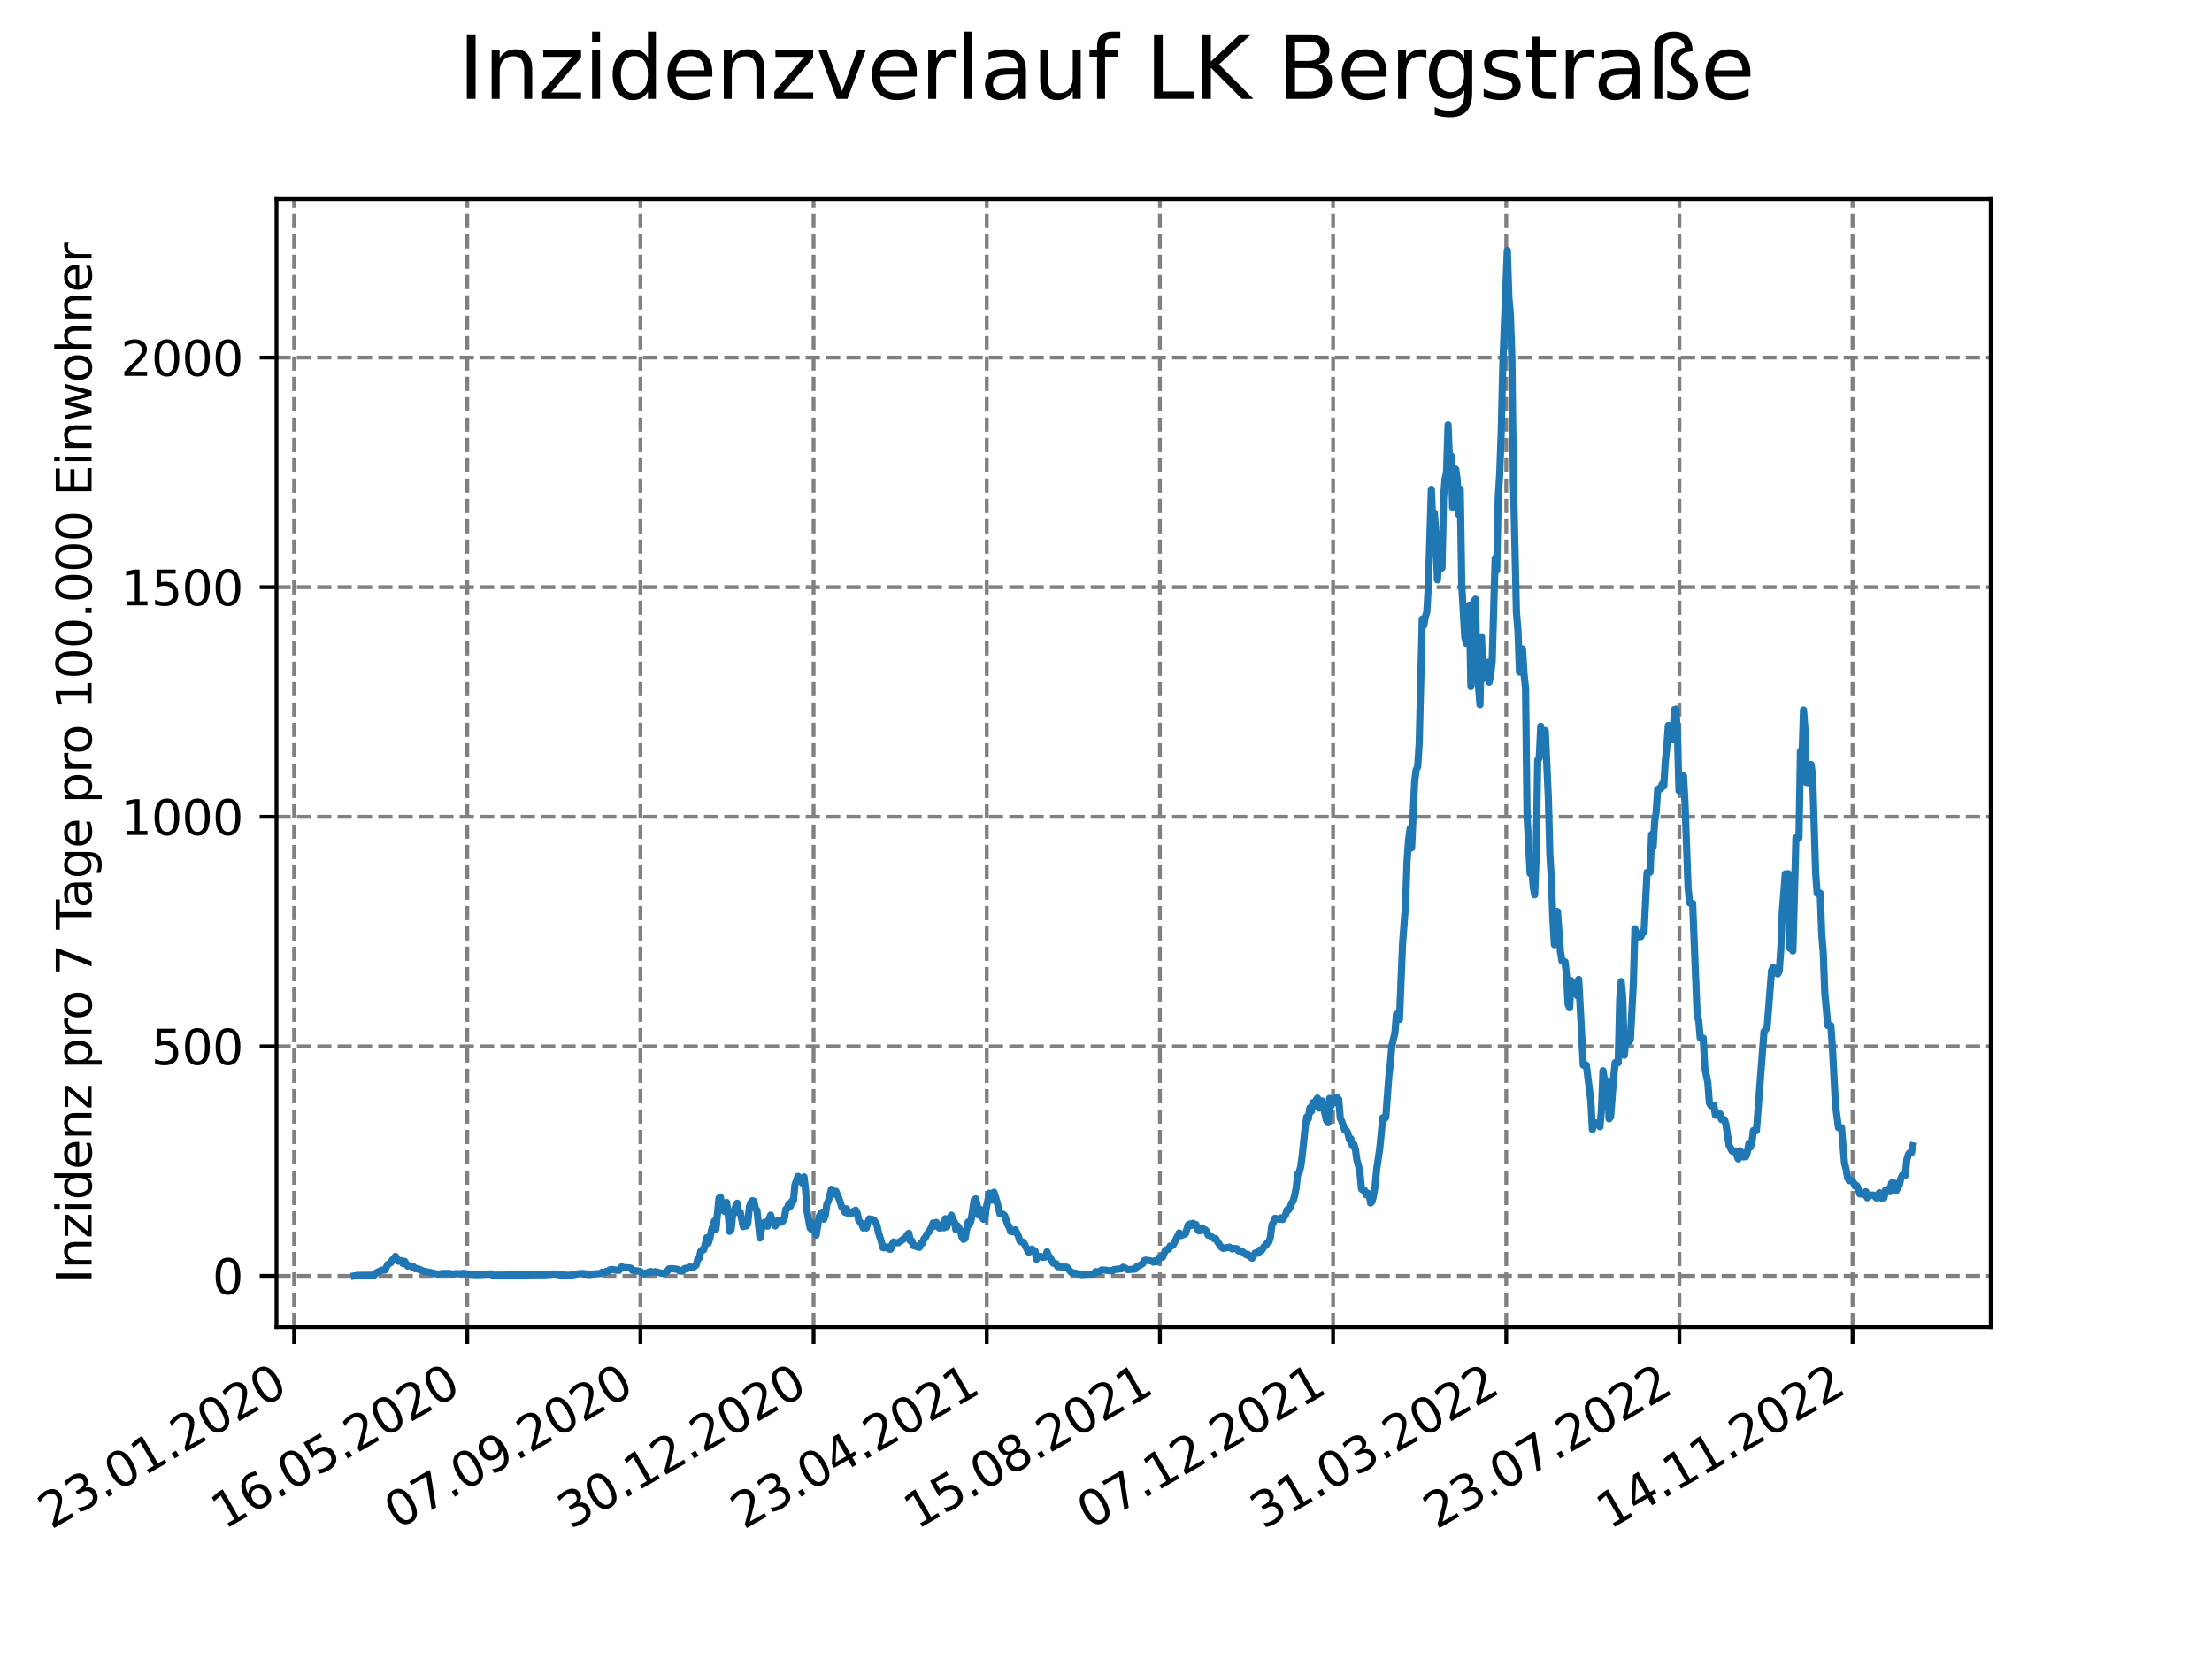 <?xml version="1.0" encoding="utf-8" standalone="no"?>
<!DOCTYPE svg PUBLIC "-//W3C//DTD SVG 1.1//EN"
  "http://www.w3.org/Graphics/SVG/1.1/DTD/svg11.dtd">
<svg xmlns:xlink="http://www.w3.org/1999/xlink" width="460.8pt" height="345.6pt" viewBox="0 0 460.8 345.6" xmlns="http://www.w3.org/2000/svg" version="1.1">
 <defs>
  <style type="text/css">*{stroke-linejoin: round; stroke-linecap: butt}</style>
 </defs>
 <g id="figure_1">
  <g id="patch_1">
   <path d="M 0 345.6 
L 460.8 345.6 
L 460.8 0 
L 0 0 
z
" style="fill: #ffffff"/>
  </g>
  <g id="axes_1">
   <g id="patch_2">
    <path d="M 57.6 276.48 
L 414.72 276.48 
L 414.72 41.472 
L 57.6 41.472 
z
" style="fill: #ffffff"/>
   </g>
   <g id="matplotlib.axis_1">
    <g id="xtick_1">
     <g id="line2d_1">
      <path d="M 61.268 276.48 
L 61.268 41.472 
" clip-path="url(#pc36f97622b)" style="fill: none; stroke-dasharray: 2.96,1.28; stroke-dashoffset: 0; stroke: #808080; stroke-width: 0.8"/>
     </g>
     <g id="line2d_2">
      <defs>
       <path id="mc5988bb5f2" d="M 0 0 
L 0 3.5 
" style="stroke: #000000; stroke-width: 0.8"/>
      </defs>
      <g>
       <use xlink:href="#mc5988bb5f2" x="61.268" y="276.48" style="stroke: #000000; stroke-width: 0.8"/>
      </g>
     </g>
     <g id="text_1">
      <!-- 23.01.2020 -->
      <g transform="translate(10.643 318.689) rotate(-30) scale(0.1 -0.1)">
       <defs>
        <path id="DejaVuSans-32" d="M 1228 531 
L 3431 531 
L 3431 0 
L 469 0 
L 469 531 
Q 828 903 1448 1529 
Q 2069 2156 2228 2338 
Q 2531 2678 2651 2914 
Q 2772 3150 2772 3378 
Q 2772 3750 2511 3984 
Q 2250 4219 1831 4219 
Q 1534 4219 1204 4116 
Q 875 4013 500 3803 
L 500 4441 
Q 881 4594 1212 4672 
Q 1544 4750 1819 4750 
Q 2544 4750 2975 4387 
Q 3406 4025 3406 3419 
Q 3406 3131 3298 2873 
Q 3191 2616 2906 2266 
Q 2828 2175 2409 1742 
Q 1991 1309 1228 531 
z
" transform="scale(0.016)"/>
        <path id="DejaVuSans-33" d="M 2597 2516 
Q 3050 2419 3304 2112 
Q 3559 1806 3559 1356 
Q 3559 666 3084 287 
Q 2609 -91 1734 -91 
Q 1441 -91 1130 -33 
Q 819 25 488 141 
L 488 750 
Q 750 597 1062 519 
Q 1375 441 1716 441 
Q 2309 441 2620 675 
Q 2931 909 2931 1356 
Q 2931 1769 2642 2001 
Q 2353 2234 1838 2234 
L 1294 2234 
L 1294 2753 
L 1863 2753 
Q 2328 2753 2575 2939 
Q 2822 3125 2822 3475 
Q 2822 3834 2567 4026 
Q 2313 4219 1838 4219 
Q 1578 4219 1281 4162 
Q 984 4106 628 3988 
L 628 4550 
Q 988 4650 1302 4700 
Q 1616 4750 1894 4750 
Q 2613 4750 3031 4423 
Q 3450 4097 3450 3541 
Q 3450 3153 3228 2886 
Q 3006 2619 2597 2516 
z
" transform="scale(0.016)"/>
        <path id="DejaVuSans-2e" d="M 684 794 
L 1344 794 
L 1344 0 
L 684 0 
L 684 794 
z
" transform="scale(0.016)"/>
        <path id="DejaVuSans-30" d="M 2034 4250 
Q 1547 4250 1301 3770 
Q 1056 3291 1056 2328 
Q 1056 1369 1301 889 
Q 1547 409 2034 409 
Q 2525 409 2770 889 
Q 3016 1369 3016 2328 
Q 3016 3291 2770 3770 
Q 2525 4250 2034 4250 
z
M 2034 4750 
Q 2819 4750 3233 4129 
Q 3647 3509 3647 2328 
Q 3647 1150 3233 529 
Q 2819 -91 2034 -91 
Q 1250 -91 836 529 
Q 422 1150 422 2328 
Q 422 3509 836 4129 
Q 1250 4750 2034 4750 
z
" transform="scale(0.016)"/>
        <path id="DejaVuSans-31" d="M 794 531 
L 1825 531 
L 1825 4091 
L 703 3866 
L 703 4441 
L 1819 4666 
L 2450 4666 
L 2450 531 
L 3481 531 
L 3481 0 
L 794 0 
L 794 531 
z
" transform="scale(0.016)"/>
       </defs>
       <use xlink:href="#DejaVuSans-32"/>
       <use xlink:href="#DejaVuSans-33" x="63.623"/>
       <use xlink:href="#DejaVuSans-2e" x="127.246"/>
       <use xlink:href="#DejaVuSans-30" x="159.033"/>
       <use xlink:href="#DejaVuSans-31" x="222.656"/>
       <use xlink:href="#DejaVuSans-2e" x="286.279"/>
       <use xlink:href="#DejaVuSans-32" x="318.066"/>
       <use xlink:href="#DejaVuSans-30" x="381.689"/>
       <use xlink:href="#DejaVuSans-32" x="445.312"/>
       <use xlink:href="#DejaVuSans-30" x="508.936"/>
      </g>
     </g>
    </g>
    <g id="xtick_2">
     <g id="line2d_3">
      <path d="M 97.341 276.48 
L 97.341 41.472 
" clip-path="url(#pc36f97622b)" style="fill: none; stroke-dasharray: 2.96,1.28; stroke-dashoffset: 0; stroke: #808080; stroke-width: 0.8"/>
     </g>
     <g id="line2d_4">
      <g>
       <use xlink:href="#mc5988bb5f2" x="97.341" y="276.48" style="stroke: #000000; stroke-width: 0.8"/>
      </g>
     </g>
     <g id="text_2">
      <!-- 16.05.2020 -->
      <g transform="translate(46.715 318.689) rotate(-30) scale(0.1 -0.1)">
       <defs>
        <path id="DejaVuSans-36" d="M 2113 2584 
Q 1688 2584 1439 2293 
Q 1191 2003 1191 1497 
Q 1191 994 1439 701 
Q 1688 409 2113 409 
Q 2538 409 2786 701 
Q 3034 994 3034 1497 
Q 3034 2003 2786 2293 
Q 2538 2584 2113 2584 
z
M 3366 4563 
L 3366 3988 
Q 3128 4100 2886 4159 
Q 2644 4219 2406 4219 
Q 1781 4219 1451 3797 
Q 1122 3375 1075 2522 
Q 1259 2794 1537 2939 
Q 1816 3084 2150 3084 
Q 2853 3084 3261 2657 
Q 3669 2231 3669 1497 
Q 3669 778 3244 343 
Q 2819 -91 2113 -91 
Q 1303 -91 875 529 
Q 447 1150 447 2328 
Q 447 3434 972 4092 
Q 1497 4750 2381 4750 
Q 2619 4750 2861 4703 
Q 3103 4656 3366 4563 
z
" transform="scale(0.016)"/>
        <path id="DejaVuSans-35" d="M 691 4666 
L 3169 4666 
L 3169 4134 
L 1269 4134 
L 1269 2991 
Q 1406 3038 1543 3061 
Q 1681 3084 1819 3084 
Q 2600 3084 3056 2656 
Q 3513 2228 3513 1497 
Q 3513 744 3044 326 
Q 2575 -91 1722 -91 
Q 1428 -91 1123 -41 
Q 819 9 494 109 
L 494 744 
Q 775 591 1075 516 
Q 1375 441 1709 441 
Q 2250 441 2565 725 
Q 2881 1009 2881 1497 
Q 2881 1984 2565 2268 
Q 2250 2553 1709 2553 
Q 1456 2553 1204 2497 
Q 953 2441 691 2322 
L 691 4666 
z
" transform="scale(0.016)"/>
       </defs>
       <use xlink:href="#DejaVuSans-31"/>
       <use xlink:href="#DejaVuSans-36" x="63.623"/>
       <use xlink:href="#DejaVuSans-2e" x="127.246"/>
       <use xlink:href="#DejaVuSans-30" x="159.033"/>
       <use xlink:href="#DejaVuSans-35" x="222.656"/>
       <use xlink:href="#DejaVuSans-2e" x="286.279"/>
       <use xlink:href="#DejaVuSans-32" x="318.066"/>
       <use xlink:href="#DejaVuSans-30" x="381.689"/>
       <use xlink:href="#DejaVuSans-32" x="445.312"/>
       <use xlink:href="#DejaVuSans-30" x="508.936"/>
      </g>
     </g>
    </g>
    <g id="xtick_3">
     <g id="line2d_5">
      <path d="M 133.413 276.48 
L 133.413 41.472 
" clip-path="url(#pc36f97622b)" style="fill: none; stroke-dasharray: 2.96,1.28; stroke-dashoffset: 0; stroke: #808080; stroke-width: 0.8"/>
     </g>
     <g id="line2d_6">
      <g>
       <use xlink:href="#mc5988bb5f2" x="133.413" y="276.48" style="stroke: #000000; stroke-width: 0.8"/>
      </g>
     </g>
     <g id="text_3">
      <!-- 07.09.2020 -->
      <g transform="translate(82.788 318.689) rotate(-30) scale(0.1 -0.1)">
       <defs>
        <path id="DejaVuSans-37" d="M 525 4666 
L 3525 4666 
L 3525 4397 
L 1831 0 
L 1172 0 
L 2766 4134 
L 525 4134 
L 525 4666 
z
" transform="scale(0.016)"/>
        <path id="DejaVuSans-39" d="M 703 97 
L 703 672 
Q 941 559 1184 500 
Q 1428 441 1663 441 
Q 2288 441 2617 861 
Q 2947 1281 2994 2138 
Q 2813 1869 2534 1725 
Q 2256 1581 1919 1581 
Q 1219 1581 811 2004 
Q 403 2428 403 3163 
Q 403 3881 828 4315 
Q 1253 4750 1959 4750 
Q 2769 4750 3195 4129 
Q 3622 3509 3622 2328 
Q 3622 1225 3098 567 
Q 2575 -91 1691 -91 
Q 1453 -91 1209 -44 
Q 966 3 703 97 
z
M 1959 2075 
Q 2384 2075 2632 2365 
Q 2881 2656 2881 3163 
Q 2881 3666 2632 3958 
Q 2384 4250 1959 4250 
Q 1534 4250 1286 3958 
Q 1038 3666 1038 3163 
Q 1038 2656 1286 2365 
Q 1534 2075 1959 2075 
z
" transform="scale(0.016)"/>
       </defs>
       <use xlink:href="#DejaVuSans-30"/>
       <use xlink:href="#DejaVuSans-37" x="63.623"/>
       <use xlink:href="#DejaVuSans-2e" x="127.246"/>
       <use xlink:href="#DejaVuSans-30" x="159.033"/>
       <use xlink:href="#DejaVuSans-39" x="222.656"/>
       <use xlink:href="#DejaVuSans-2e" x="286.279"/>
       <use xlink:href="#DejaVuSans-32" x="318.066"/>
       <use xlink:href="#DejaVuSans-30" x="381.689"/>
       <use xlink:href="#DejaVuSans-32" x="445.312"/>
       <use xlink:href="#DejaVuSans-30" x="508.936"/>
      </g>
     </g>
    </g>
    <g id="xtick_4">
     <g id="line2d_7">
      <path d="M 169.486 276.48 
L 169.486 41.472 
" clip-path="url(#pc36f97622b)" style="fill: none; stroke-dasharray: 2.96,1.28; stroke-dashoffset: 0; stroke: #808080; stroke-width: 0.8"/>
     </g>
     <g id="line2d_8">
      <g>
       <use xlink:href="#mc5988bb5f2" x="169.486" y="276.48" style="stroke: #000000; stroke-width: 0.8"/>
      </g>
     </g>
     <g id="text_4">
      <!-- 30.12.2020 -->
      <g transform="translate(118.861 318.689) rotate(-30) scale(0.1 -0.1)">
       <use xlink:href="#DejaVuSans-33"/>
       <use xlink:href="#DejaVuSans-30" x="63.623"/>
       <use xlink:href="#DejaVuSans-2e" x="127.246"/>
       <use xlink:href="#DejaVuSans-31" x="159.033"/>
       <use xlink:href="#DejaVuSans-32" x="222.656"/>
       <use xlink:href="#DejaVuSans-2e" x="286.279"/>
       <use xlink:href="#DejaVuSans-32" x="318.066"/>
       <use xlink:href="#DejaVuSans-30" x="381.689"/>
       <use xlink:href="#DejaVuSans-32" x="445.312"/>
       <use xlink:href="#DejaVuSans-30" x="508.936"/>
      </g>
     </g>
    </g>
    <g id="xtick_5">
     <g id="line2d_9">
      <path d="M 205.559 276.48 
L 205.559 41.472 
" clip-path="url(#pc36f97622b)" style="fill: none; stroke-dasharray: 2.96,1.28; stroke-dashoffset: 0; stroke: #808080; stroke-width: 0.8"/>
     </g>
     <g id="line2d_10">
      <g>
       <use xlink:href="#mc5988bb5f2" x="205.559" y="276.48" style="stroke: #000000; stroke-width: 0.8"/>
      </g>
     </g>
     <g id="text_5">
      <!-- 23.04.2021 -->
      <g transform="translate(154.934 318.689) rotate(-30) scale(0.1 -0.1)">
       <defs>
        <path id="DejaVuSans-34" d="M 2419 4116 
L 825 1625 
L 2419 1625 
L 2419 4116 
z
M 2253 4666 
L 3047 4666 
L 3047 1625 
L 3713 1625 
L 3713 1100 
L 3047 1100 
L 3047 0 
L 2419 0 
L 2419 1100 
L 313 1100 
L 313 1709 
L 2253 4666 
z
" transform="scale(0.016)"/>
       </defs>
       <use xlink:href="#DejaVuSans-32"/>
       <use xlink:href="#DejaVuSans-33" x="63.623"/>
       <use xlink:href="#DejaVuSans-2e" x="127.246"/>
       <use xlink:href="#DejaVuSans-30" x="159.033"/>
       <use xlink:href="#DejaVuSans-34" x="222.656"/>
       <use xlink:href="#DejaVuSans-2e" x="286.279"/>
       <use xlink:href="#DejaVuSans-32" x="318.066"/>
       <use xlink:href="#DejaVuSans-30" x="381.689"/>
       <use xlink:href="#DejaVuSans-32" x="445.312"/>
       <use xlink:href="#DejaVuSans-31" x="508.936"/>
      </g>
     </g>
    </g>
    <g id="xtick_6">
     <g id="line2d_11">
      <path d="M 241.632 276.48 
L 241.632 41.472 
" clip-path="url(#pc36f97622b)" style="fill: none; stroke-dasharray: 2.96,1.28; stroke-dashoffset: 0; stroke: #808080; stroke-width: 0.8"/>
     </g>
     <g id="line2d_12">
      <g>
       <use xlink:href="#mc5988bb5f2" x="241.632" y="276.48" style="stroke: #000000; stroke-width: 0.8"/>
      </g>
     </g>
     <g id="text_6">
      <!-- 15.08.2021 -->
      <g transform="translate(191.006 318.689) rotate(-30) scale(0.1 -0.1)">
       <defs>
        <path id="DejaVuSans-38" d="M 2034 2216 
Q 1584 2216 1326 1975 
Q 1069 1734 1069 1313 
Q 1069 891 1326 650 
Q 1584 409 2034 409 
Q 2484 409 2743 651 
Q 3003 894 3003 1313 
Q 3003 1734 2745 1975 
Q 2488 2216 2034 2216 
z
M 1403 2484 
Q 997 2584 770 2862 
Q 544 3141 544 3541 
Q 544 4100 942 4425 
Q 1341 4750 2034 4750 
Q 2731 4750 3128 4425 
Q 3525 4100 3525 3541 
Q 3525 3141 3298 2862 
Q 3072 2584 2669 2484 
Q 3125 2378 3379 2068 
Q 3634 1759 3634 1313 
Q 3634 634 3220 271 
Q 2806 -91 2034 -91 
Q 1263 -91 848 271 
Q 434 634 434 1313 
Q 434 1759 690 2068 
Q 947 2378 1403 2484 
z
M 1172 3481 
Q 1172 3119 1398 2916 
Q 1625 2713 2034 2713 
Q 2441 2713 2670 2916 
Q 2900 3119 2900 3481 
Q 2900 3844 2670 4047 
Q 2441 4250 2034 4250 
Q 1625 4250 1398 4047 
Q 1172 3844 1172 3481 
z
" transform="scale(0.016)"/>
       </defs>
       <use xlink:href="#DejaVuSans-31"/>
       <use xlink:href="#DejaVuSans-35" x="63.623"/>
       <use xlink:href="#DejaVuSans-2e" x="127.246"/>
       <use xlink:href="#DejaVuSans-30" x="159.033"/>
       <use xlink:href="#DejaVuSans-38" x="222.656"/>
       <use xlink:href="#DejaVuSans-2e" x="286.279"/>
       <use xlink:href="#DejaVuSans-32" x="318.066"/>
       <use xlink:href="#DejaVuSans-30" x="381.689"/>
       <use xlink:href="#DejaVuSans-32" x="445.312"/>
       <use xlink:href="#DejaVuSans-31" x="508.936"/>
      </g>
     </g>
    </g>
    <g id="xtick_7">
     <g id="line2d_13">
      <path d="M 277.704 276.48 
L 277.704 41.472 
" clip-path="url(#pc36f97622b)" style="fill: none; stroke-dasharray: 2.96,1.28; stroke-dashoffset: 0; stroke: #808080; stroke-width: 0.8"/>
     </g>
     <g id="line2d_14">
      <g>
       <use xlink:href="#mc5988bb5f2" x="277.704" y="276.48" style="stroke: #000000; stroke-width: 0.8"/>
      </g>
     </g>
     <g id="text_7">
      <!-- 07.12.2021 -->
      <g transform="translate(227.079 318.689) rotate(-30) scale(0.1 -0.1)">
       <use xlink:href="#DejaVuSans-30"/>
       <use xlink:href="#DejaVuSans-37" x="63.623"/>
       <use xlink:href="#DejaVuSans-2e" x="127.246"/>
       <use xlink:href="#DejaVuSans-31" x="159.033"/>
       <use xlink:href="#DejaVuSans-32" x="222.656"/>
       <use xlink:href="#DejaVuSans-2e" x="286.279"/>
       <use xlink:href="#DejaVuSans-32" x="318.066"/>
       <use xlink:href="#DejaVuSans-30" x="381.689"/>
       <use xlink:href="#DejaVuSans-32" x="445.312"/>
       <use xlink:href="#DejaVuSans-31" x="508.936"/>
      </g>
     </g>
    </g>
    <g id="xtick_8">
     <g id="line2d_15">
      <path d="M 313.777 276.48 
L 313.777 41.472 
" clip-path="url(#pc36f97622b)" style="fill: none; stroke-dasharray: 2.96,1.28; stroke-dashoffset: 0; stroke: #808080; stroke-width: 0.8"/>
     </g>
     <g id="line2d_16">
      <g>
       <use xlink:href="#mc5988bb5f2" x="313.777" y="276.48" style="stroke: #000000; stroke-width: 0.8"/>
      </g>
     </g>
     <g id="text_8">
      <!-- 31.03.2022 -->
      <g transform="translate(263.152 318.689) rotate(-30) scale(0.1 -0.1)">
       <use xlink:href="#DejaVuSans-33"/>
       <use xlink:href="#DejaVuSans-31" x="63.623"/>
       <use xlink:href="#DejaVuSans-2e" x="127.246"/>
       <use xlink:href="#DejaVuSans-30" x="159.033"/>
       <use xlink:href="#DejaVuSans-33" x="222.656"/>
       <use xlink:href="#DejaVuSans-2e" x="286.279"/>
       <use xlink:href="#DejaVuSans-32" x="318.066"/>
       <use xlink:href="#DejaVuSans-30" x="381.689"/>
       <use xlink:href="#DejaVuSans-32" x="445.312"/>
       <use xlink:href="#DejaVuSans-32" x="508.936"/>
      </g>
     </g>
    </g>
    <g id="xtick_9">
     <g id="line2d_17">
      <path d="M 349.85 276.48 
L 349.85 41.472 
" clip-path="url(#pc36f97622b)" style="fill: none; stroke-dasharray: 2.96,1.28; stroke-dashoffset: 0; stroke: #808080; stroke-width: 0.8"/>
     </g>
     <g id="line2d_18">
      <g>
       <use xlink:href="#mc5988bb5f2" x="349.85" y="276.48" style="stroke: #000000; stroke-width: 0.8"/>
      </g>
     </g>
     <g id="text_9">
      <!-- 23.07.2022 -->
      <g transform="translate(299.225 318.689) rotate(-30) scale(0.1 -0.1)">
       <use xlink:href="#DejaVuSans-32"/>
       <use xlink:href="#DejaVuSans-33" x="63.623"/>
       <use xlink:href="#DejaVuSans-2e" x="127.246"/>
       <use xlink:href="#DejaVuSans-30" x="159.033"/>
       <use xlink:href="#DejaVuSans-37" x="222.656"/>
       <use xlink:href="#DejaVuSans-2e" x="286.279"/>
       <use xlink:href="#DejaVuSans-32" x="318.066"/>
       <use xlink:href="#DejaVuSans-30" x="381.689"/>
       <use xlink:href="#DejaVuSans-32" x="445.312"/>
       <use xlink:href="#DejaVuSans-32" x="508.936"/>
      </g>
     </g>
    </g>
    <g id="xtick_10">
     <g id="line2d_19">
      <path d="M 385.922 276.48 
L 385.922 41.472 
" clip-path="url(#pc36f97622b)" style="fill: none; stroke-dasharray: 2.96,1.28; stroke-dashoffset: 0; stroke: #808080; stroke-width: 0.8"/>
     </g>
     <g id="line2d_20">
      <g>
       <use xlink:href="#mc5988bb5f2" x="385.922" y="276.48" style="stroke: #000000; stroke-width: 0.8"/>
      </g>
     </g>
     <g id="text_10">
      <!-- 14.11.2022 -->
      <g transform="translate(335.297 318.689) rotate(-30) scale(0.1 -0.1)">
       <use xlink:href="#DejaVuSans-31"/>
       <use xlink:href="#DejaVuSans-34" x="63.623"/>
       <use xlink:href="#DejaVuSans-2e" x="127.246"/>
       <use xlink:href="#DejaVuSans-31" x="159.033"/>
       <use xlink:href="#DejaVuSans-31" x="222.656"/>
       <use xlink:href="#DejaVuSans-2e" x="286.279"/>
       <use xlink:href="#DejaVuSans-32" x="318.066"/>
       <use xlink:href="#DejaVuSans-30" x="381.689"/>
       <use xlink:href="#DejaVuSans-32" x="445.312"/>
       <use xlink:href="#DejaVuSans-32" x="508.936"/>
      </g>
     </g>
    </g>
   </g>
   <g id="matplotlib.axis_2">
    <g id="ytick_1">
     <g id="line2d_21">
      <path d="M 57.6 265.798 
L 414.72 265.798 
" clip-path="url(#pc36f97622b)" style="fill: none; stroke-dasharray: 2.96,1.28; stroke-dashoffset: 0; stroke: #808080; stroke-width: 0.8"/>
     </g>
     <g id="line2d_22">
      <defs>
       <path id="m9951dc7e22" d="M 0 0 
L -3.5 0 
" style="stroke: #000000; stroke-width: 0.8"/>
      </defs>
      <g>
       <use xlink:href="#m9951dc7e22" x="57.6" y="265.798" style="stroke: #000000; stroke-width: 0.8"/>
      </g>
     </g>
     <g id="text_11">
      <!-- 0 -->
      <g transform="translate(44.237 269.597) scale(0.1 -0.1)">
       <use xlink:href="#DejaVuSans-30"/>
      </g>
     </g>
    </g>
    <g id="ytick_2">
     <g id="line2d_23">
      <path d="M 57.6 217.97 
L 414.72 217.97 
" clip-path="url(#pc36f97622b)" style="fill: none; stroke-dasharray: 2.96,1.28; stroke-dashoffset: 0; stroke: #808080; stroke-width: 0.8"/>
     </g>
     <g id="line2d_24">
      <g>
       <use xlink:href="#m9951dc7e22" x="57.6" y="217.97" style="stroke: #000000; stroke-width: 0.8"/>
      </g>
     </g>
     <g id="text_12">
      <!-- 500 -->
      <g transform="translate(31.512 221.77) scale(0.1 -0.1)">
       <use xlink:href="#DejaVuSans-35"/>
       <use xlink:href="#DejaVuSans-30" x="63.623"/>
       <use xlink:href="#DejaVuSans-30" x="127.246"/>
      </g>
     </g>
    </g>
    <g id="ytick_3">
     <g id="line2d_25">
      <path d="M 57.6 170.143 
L 414.72 170.143 
" clip-path="url(#pc36f97622b)" style="fill: none; stroke-dasharray: 2.96,1.28; stroke-dashoffset: 0; stroke: #808080; stroke-width: 0.8"/>
     </g>
     <g id="line2d_26">
      <g>
       <use xlink:href="#m9951dc7e22" x="57.6" y="170.143" style="stroke: #000000; stroke-width: 0.8"/>
      </g>
     </g>
     <g id="text_13">
      <!-- 1000 -->
      <g transform="translate(25.15 173.942) scale(0.1 -0.1)">
       <use xlink:href="#DejaVuSans-31"/>
       <use xlink:href="#DejaVuSans-30" x="63.623"/>
       <use xlink:href="#DejaVuSans-30" x="127.246"/>
       <use xlink:href="#DejaVuSans-30" x="190.869"/>
      </g>
     </g>
    </g>
    <g id="ytick_4">
     <g id="line2d_27">
      <path d="M 57.6 122.315 
L 414.72 122.315 
" clip-path="url(#pc36f97622b)" style="fill: none; stroke-dasharray: 2.96,1.28; stroke-dashoffset: 0; stroke: #808080; stroke-width: 0.8"/>
     </g>
     <g id="line2d_28">
      <g>
       <use xlink:href="#m9951dc7e22" x="57.6" y="122.315" style="stroke: #000000; stroke-width: 0.8"/>
      </g>
     </g>
     <g id="text_14">
      <!-- 1500 -->
      <g transform="translate(25.15 126.115) scale(0.1 -0.1)">
       <use xlink:href="#DejaVuSans-31"/>
       <use xlink:href="#DejaVuSans-35" x="63.623"/>
       <use xlink:href="#DejaVuSans-30" x="127.246"/>
       <use xlink:href="#DejaVuSans-30" x="190.869"/>
      </g>
     </g>
    </g>
    <g id="ytick_5">
     <g id="line2d_29">
      <path d="M 57.6 74.488 
L 414.72 74.488 
" clip-path="url(#pc36f97622b)" style="fill: none; stroke-dasharray: 2.96,1.28; stroke-dashoffset: 0; stroke: #808080; stroke-width: 0.8"/>
     </g>
     <g id="line2d_30">
      <g>
       <use xlink:href="#m9951dc7e22" x="57.6" y="74.488" style="stroke: #000000; stroke-width: 0.8"/>
      </g>
     </g>
     <g id="text_15">
      <!-- 2000 -->
      <g transform="translate(25.15 78.287) scale(0.1 -0.1)">
       <use xlink:href="#DejaVuSans-32"/>
       <use xlink:href="#DejaVuSans-30" x="63.623"/>
       <use xlink:href="#DejaVuSans-30" x="127.246"/>
       <use xlink:href="#DejaVuSans-30" x="190.869"/>
      </g>
     </g>
    </g>
    <g id="text_16">
     <!-- Inzidenz pro 7 Tage pro 100.000 Einwohner -->
     <g transform="translate(19.07 267.301) rotate(-90) scale(0.1 -0.1)">
      <defs>
       <path id="DejaVuSans-49" d="M 628 4666 
L 1259 4666 
L 1259 0 
L 628 0 
L 628 4666 
z
" transform="scale(0.016)"/>
       <path id="DejaVuSans-6e" d="M 3513 2113 
L 3513 0 
L 2938 0 
L 2938 2094 
Q 2938 2591 2744 2837 
Q 2550 3084 2163 3084 
Q 1697 3084 1428 2787 
Q 1159 2491 1159 1978 
L 1159 0 
L 581 0 
L 581 3500 
L 1159 3500 
L 1159 2956 
Q 1366 3272 1645 3428 
Q 1925 3584 2291 3584 
Q 2894 3584 3203 3211 
Q 3513 2838 3513 2113 
z
" transform="scale(0.016)"/>
       <path id="DejaVuSans-7a" d="M 353 3500 
L 3084 3500 
L 3084 2975 
L 922 459 
L 3084 459 
L 3084 0 
L 275 0 
L 275 525 
L 2438 3041 
L 353 3041 
L 353 3500 
z
" transform="scale(0.016)"/>
       <path id="DejaVuSans-69" d="M 603 3500 
L 1178 3500 
L 1178 0 
L 603 0 
L 603 3500 
z
M 603 4863 
L 1178 4863 
L 1178 4134 
L 603 4134 
L 603 4863 
z
" transform="scale(0.016)"/>
       <path id="DejaVuSans-64" d="M 2906 2969 
L 2906 4863 
L 3481 4863 
L 3481 0 
L 2906 0 
L 2906 525 
Q 2725 213 2448 61 
Q 2172 -91 1784 -91 
Q 1150 -91 751 415 
Q 353 922 353 1747 
Q 353 2572 751 3078 
Q 1150 3584 1784 3584 
Q 2172 3584 2448 3432 
Q 2725 3281 2906 2969 
z
M 947 1747 
Q 947 1113 1208 752 
Q 1469 391 1925 391 
Q 2381 391 2643 752 
Q 2906 1113 2906 1747 
Q 2906 2381 2643 2742 
Q 2381 3103 1925 3103 
Q 1469 3103 1208 2742 
Q 947 2381 947 1747 
z
" transform="scale(0.016)"/>
       <path id="DejaVuSans-65" d="M 3597 1894 
L 3597 1613 
L 953 1613 
Q 991 1019 1311 708 
Q 1631 397 2203 397 
Q 2534 397 2845 478 
Q 3156 559 3463 722 
L 3463 178 
Q 3153 47 2828 -22 
Q 2503 -91 2169 -91 
Q 1331 -91 842 396 
Q 353 884 353 1716 
Q 353 2575 817 3079 
Q 1281 3584 2069 3584 
Q 2775 3584 3186 3129 
Q 3597 2675 3597 1894 
z
M 3022 2063 
Q 3016 2534 2758 2815 
Q 2500 3097 2075 3097 
Q 1594 3097 1305 2825 
Q 1016 2553 972 2059 
L 3022 2063 
z
" transform="scale(0.016)"/>
       <path id="DejaVuSans-20" transform="scale(0.016)"/>
       <path id="DejaVuSans-70" d="M 1159 525 
L 1159 -1331 
L 581 -1331 
L 581 3500 
L 1159 3500 
L 1159 2969 
Q 1341 3281 1617 3432 
Q 1894 3584 2278 3584 
Q 2916 3584 3314 3078 
Q 3713 2572 3713 1747 
Q 3713 922 3314 415 
Q 2916 -91 2278 -91 
Q 1894 -91 1617 61 
Q 1341 213 1159 525 
z
M 3116 1747 
Q 3116 2381 2855 2742 
Q 2594 3103 2138 3103 
Q 1681 3103 1420 2742 
Q 1159 2381 1159 1747 
Q 1159 1113 1420 752 
Q 1681 391 2138 391 
Q 2594 391 2855 752 
Q 3116 1113 3116 1747 
z
" transform="scale(0.016)"/>
       <path id="DejaVuSans-72" d="M 2631 2963 
Q 2534 3019 2420 3045 
Q 2306 3072 2169 3072 
Q 1681 3072 1420 2755 
Q 1159 2438 1159 1844 
L 1159 0 
L 581 0 
L 581 3500 
L 1159 3500 
L 1159 2956 
Q 1341 3275 1631 3429 
Q 1922 3584 2338 3584 
Q 2397 3584 2469 3576 
Q 2541 3569 2628 3553 
L 2631 2963 
z
" transform="scale(0.016)"/>
       <path id="DejaVuSans-6f" d="M 1959 3097 
Q 1497 3097 1228 2736 
Q 959 2375 959 1747 
Q 959 1119 1226 758 
Q 1494 397 1959 397 
Q 2419 397 2687 759 
Q 2956 1122 2956 1747 
Q 2956 2369 2687 2733 
Q 2419 3097 1959 3097 
z
M 1959 3584 
Q 2709 3584 3137 3096 
Q 3566 2609 3566 1747 
Q 3566 888 3137 398 
Q 2709 -91 1959 -91 
Q 1206 -91 779 398 
Q 353 888 353 1747 
Q 353 2609 779 3096 
Q 1206 3584 1959 3584 
z
" transform="scale(0.016)"/>
       <path id="DejaVuSans-54" d="M -19 4666 
L 3928 4666 
L 3928 4134 
L 2272 4134 
L 2272 0 
L 1638 0 
L 1638 4134 
L -19 4134 
L -19 4666 
z
" transform="scale(0.016)"/>
       <path id="DejaVuSans-61" d="M 2194 1759 
Q 1497 1759 1228 1600 
Q 959 1441 959 1056 
Q 959 750 1161 570 
Q 1363 391 1709 391 
Q 2188 391 2477 730 
Q 2766 1069 2766 1631 
L 2766 1759 
L 2194 1759 
z
M 3341 1997 
L 3341 0 
L 2766 0 
L 2766 531 
Q 2569 213 2275 61 
Q 1981 -91 1556 -91 
Q 1019 -91 701 211 
Q 384 513 384 1019 
Q 384 1609 779 1909 
Q 1175 2209 1959 2209 
L 2766 2209 
L 2766 2266 
Q 2766 2663 2505 2880 
Q 2244 3097 1772 3097 
Q 1472 3097 1187 3025 
Q 903 2953 641 2809 
L 641 3341 
Q 956 3463 1253 3523 
Q 1550 3584 1831 3584 
Q 2591 3584 2966 3190 
Q 3341 2797 3341 1997 
z
" transform="scale(0.016)"/>
       <path id="DejaVuSans-67" d="M 2906 1791 
Q 2906 2416 2648 2759 
Q 2391 3103 1925 3103 
Q 1463 3103 1205 2759 
Q 947 2416 947 1791 
Q 947 1169 1205 825 
Q 1463 481 1925 481 
Q 2391 481 2648 825 
Q 2906 1169 2906 1791 
z
M 3481 434 
Q 3481 -459 3084 -895 
Q 2688 -1331 1869 -1331 
Q 1566 -1331 1297 -1286 
Q 1028 -1241 775 -1147 
L 775 -588 
Q 1028 -725 1275 -790 
Q 1522 -856 1778 -856 
Q 2344 -856 2625 -561 
Q 2906 -266 2906 331 
L 2906 616 
Q 2728 306 2450 153 
Q 2172 0 1784 0 
Q 1141 0 747 490 
Q 353 981 353 1791 
Q 353 2603 747 3093 
Q 1141 3584 1784 3584 
Q 2172 3584 2450 3431 
Q 2728 3278 2906 2969 
L 2906 3500 
L 3481 3500 
L 3481 434 
z
" transform="scale(0.016)"/>
       <path id="DejaVuSans-45" d="M 628 4666 
L 3578 4666 
L 3578 4134 
L 1259 4134 
L 1259 2753 
L 3481 2753 
L 3481 2222 
L 1259 2222 
L 1259 531 
L 3634 531 
L 3634 0 
L 628 0 
L 628 4666 
z
" transform="scale(0.016)"/>
       <path id="DejaVuSans-77" d="M 269 3500 
L 844 3500 
L 1563 769 
L 2278 3500 
L 2956 3500 
L 3675 769 
L 4391 3500 
L 4966 3500 
L 4050 0 
L 3372 0 
L 2619 2869 
L 1863 0 
L 1184 0 
L 269 3500 
z
" transform="scale(0.016)"/>
       <path id="DejaVuSans-68" d="M 3513 2113 
L 3513 0 
L 2938 0 
L 2938 2094 
Q 2938 2591 2744 2837 
Q 2550 3084 2163 3084 
Q 1697 3084 1428 2787 
Q 1159 2491 1159 1978 
L 1159 0 
L 581 0 
L 581 4863 
L 1159 4863 
L 1159 2956 
Q 1366 3272 1645 3428 
Q 1925 3584 2291 3584 
Q 2894 3584 3203 3211 
Q 3513 2838 3513 2113 
z
" transform="scale(0.016)"/>
      </defs>
      <use xlink:href="#DejaVuSans-49"/>
      <use xlink:href="#DejaVuSans-6e" x="29.492"/>
      <use xlink:href="#DejaVuSans-7a" x="92.871"/>
      <use xlink:href="#DejaVuSans-69" x="145.361"/>
      <use xlink:href="#DejaVuSans-64" x="173.145"/>
      <use xlink:href="#DejaVuSans-65" x="236.621"/>
      <use xlink:href="#DejaVuSans-6e" x="298.145"/>
      <use xlink:href="#DejaVuSans-7a" x="361.523"/>
      <use xlink:href="#DejaVuSans-20" x="414.014"/>
      <use xlink:href="#DejaVuSans-70" x="445.801"/>
      <use xlink:href="#DejaVuSans-72" x="509.277"/>
      <use xlink:href="#DejaVuSans-6f" x="548.141"/>
      <use xlink:href="#DejaVuSans-20" x="609.322"/>
      <use xlink:href="#DejaVuSans-37" x="641.109"/>
      <use xlink:href="#DejaVuSans-20" x="704.732"/>
      <use xlink:href="#DejaVuSans-54" x="736.52"/>
      <use xlink:href="#DejaVuSans-61" x="781.104"/>
      <use xlink:href="#DejaVuSans-67" x="842.383"/>
      <use xlink:href="#DejaVuSans-65" x="905.859"/>
      <use xlink:href="#DejaVuSans-20" x="967.383"/>
      <use xlink:href="#DejaVuSans-70" x="999.17"/>
      <use xlink:href="#DejaVuSans-72" x="1062.646"/>
      <use xlink:href="#DejaVuSans-6f" x="1101.51"/>
      <use xlink:href="#DejaVuSans-20" x="1162.691"/>
      <use xlink:href="#DejaVuSans-31" x="1194.479"/>
      <use xlink:href="#DejaVuSans-30" x="1258.102"/>
      <use xlink:href="#DejaVuSans-30" x="1321.725"/>
      <use xlink:href="#DejaVuSans-2e" x="1385.348"/>
      <use xlink:href="#DejaVuSans-30" x="1417.135"/>
      <use xlink:href="#DejaVuSans-30" x="1480.758"/>
      <use xlink:href="#DejaVuSans-30" x="1544.381"/>
      <use xlink:href="#DejaVuSans-20" x="1608.004"/>
      <use xlink:href="#DejaVuSans-45" x="1639.791"/>
      <use xlink:href="#DejaVuSans-69" x="1702.975"/>
      <use xlink:href="#DejaVuSans-6e" x="1730.758"/>
      <use xlink:href="#DejaVuSans-77" x="1794.137"/>
      <use xlink:href="#DejaVuSans-6f" x="1875.924"/>
      <use xlink:href="#DejaVuSans-68" x="1937.105"/>
      <use xlink:href="#DejaVuSans-6e" x="2000.484"/>
      <use xlink:href="#DejaVuSans-65" x="2063.863"/>
      <use xlink:href="#DejaVuSans-72" x="2125.387"/>
     </g>
    </g>
   </g>
   <g id="line2d_31">
    <path d="M 73.833 265.798 
L 74.466 265.692 
L 77.946 265.656 
L 78.263 265.232 
L 79.528 264.595 
L 80.161 264.595 
L 80.794 263.392 
L 81.427 263.038 
L 81.743 262.436 
L 82.06 262.436 
L 82.376 261.729 
L 83.009 262.755 
L 83.642 262.613 
L 83.958 263.25 
L 84.275 262.755 
L 84.908 263.746 
L 85.541 263.675 
L 85.857 263.958 
L 86.173 263.923 
L 86.49 264.312 
L 87.123 264.347 
L 88.072 264.772 
L 91.236 265.444 
L 92.502 265.267 
L 92.818 265.338 
L 93.451 265.267 
L 94.084 265.373 
L 94.717 265.409 
L 95.033 265.302 
L 95.666 265.373 
L 96.616 265.267 
L 97.565 265.409 
L 98.514 265.479 
L 99.147 265.55 
L 101.362 265.444 
L 102.311 265.373 
L 102.628 265.656 
L 113.703 265.55 
L 115.601 265.373 
L 116.234 265.55 
L 118.449 265.692 
L 120.664 265.338 
L 121.297 265.302 
L 121.93 265.373 
L 122.246 265.373 
L 122.563 265.515 
L 123.512 265.409 
L 125.094 265.302 
L 125.41 265.019 
L 126.043 265.055 
L 126.36 264.842 
L 126.676 264.842 
L 126.993 264.559 
L 127.309 264.453 
L 128.891 264.666 
L 129.208 264.382 
L 129.524 263.887 
L 129.84 264.064 
L 131.106 264.135 
L 131.423 264.206 
L 131.739 264.63 
L 133.321 264.842 
L 133.954 265.338 
L 134.587 265.232 
L 135.536 264.878 
L 135.853 265.055 
L 136.485 264.913 
L 137.751 265.232 
L 138.384 265.267 
L 139.017 264.807 
L 139.333 264.347 
L 139.966 264.276 
L 141.232 264.453 
L 141.548 264.772 
L 142.181 264.807 
L 142.497 264.347 
L 142.814 264.206 
L 143.13 264.312 
L 143.763 263.923 
L 144.08 264.064 
L 144.396 264.064 
L 145.029 263.533 
L 145.345 262.366 
L 145.662 262.118 
L 145.978 260.667 
L 146.295 260.349 
L 146.611 260.349 
L 147.244 257.837 
L 147.56 258.969 
L 147.877 257.978 
L 148.193 256.386 
L 148.826 254.369 
L 149.142 256.067 
L 149.775 249.592 
L 150.092 249.415 
L 150.408 252.105 
L 150.725 251.998 
L 151.041 252.423 
L 151.357 250.477 
L 151.674 252.671 
L 151.99 256.527 
L 152.307 256.138 
L 152.623 253.06 
L 153.256 251.361 
L 153.572 250.654 
L 153.889 252.671 
L 154.205 252.565 
L 154.838 255.537 
L 155.155 254.864 
L 155.471 255.395 
L 155.787 254.723 
L 156.104 251.432 
L 156.42 250.548 
L 156.737 250.123 
L 157.053 250.229 
L 157.37 251.786 
L 157.686 252.14 
L 158.319 257.907 
L 158.635 256.032 
L 159.268 254.617 
L 159.585 255.289 
L 159.901 255.431 
L 160.217 253.944 
L 160.534 253.131 
L 160.85 254.298 
L 161.167 254.546 
L 161.483 255.395 
L 162.116 254.192 
L 162.749 254.617 
L 163.065 254.404 
L 163.382 253.874 
L 163.698 251.928 
L 164.015 251.715 
L 164.331 250.795 
L 164.647 251.291 
L 164.964 250.229 
L 165.28 250.194 
L 165.597 246.832 
L 166.23 245.063 
L 167.179 246.514 
L 167.495 245.169 
L 167.812 247.965 
L 168.128 252.388 
L 168.761 255.82 
L 169.077 256.138 
L 169.394 254.758 
L 169.71 256.386 
L 170.027 257.306 
L 170.66 253.414 
L 170.976 252.848 
L 171.292 252.529 
L 171.609 253.98 
L 171.925 253.166 
L 172.242 250.866 
L 172.558 250.229 
L 173.191 247.752 
L 173.507 248.071 
L 173.824 248.743 
L 174.14 248.177 
L 174.773 249.698 
L 175.406 251.574 
L 175.722 251.68 
L 176.039 252.565 
L 176.355 251.821 
L 176.672 252.812 
L 176.988 252.741 
L 177.304 252.848 
L 177.621 252.423 
L 178.254 252.105 
L 178.57 252.706 
L 178.887 254.228 
L 179.519 254.971 
L 179.836 255.82 
L 180.152 255.749 
L 180.469 255.82 
L 180.785 254.617 
L 181.102 253.909 
L 181.418 254.051 
L 181.734 254.015 
L 182.051 254.157 
L 182.684 255.254 
L 183 256.775 
L 183.633 258.757 
L 183.949 259.924 
L 184.266 259.96 
L 184.582 259.783 
L 184.899 259.783 
L 185.215 260.207 
L 185.532 260.243 
L 185.848 259.217 
L 186.164 258.721 
L 186.481 258.898 
L 187.114 258.898 
L 188.696 257.801 
L 189.012 257.2 
L 189.329 256.917 
L 189.645 258.509 
L 189.962 258.509 
L 190.278 259.5 
L 190.594 259.464 
L 190.911 259.712 
L 191.544 259.853 
L 191.86 258.898 
L 192.177 258.969 
L 192.493 258.049 
L 192.809 257.766 
L 193.126 257.023 
L 193.442 256.74 
L 194.075 255.643 
L 194.392 254.758 
L 194.708 255.431 
L 195.024 254.652 
L 195.341 255.041 
L 195.657 255.82 
L 195.974 255.82 
L 196.29 255.289 
L 196.607 255.784 
L 196.923 253.874 
L 197.239 255.572 
L 197.872 253.768 
L 198.189 253.131 
L 198.505 254.121 
L 198.822 254.546 
L 199.138 256.209 
L 199.454 255.36 
L 199.771 255.784 
L 200.087 256.457 
L 200.404 257.73 
L 200.72 258.19 
L 201.037 257.978 
L 201.669 254.581 
L 201.986 255.077 
L 202.302 254.157 
L 202.935 250.017 
L 203.252 249.734 
L 203.568 251.114 
L 203.884 253.131 
L 204.201 251.928 
L 204.517 252.494 
L 204.834 253.98 
L 205.15 253.98 
L 205.467 251.574 
L 206.099 248.566 
L 206.416 249.982 
L 206.732 250.017 
L 207.049 248.354 
L 207.682 250.335 
L 208.314 252.883 
L 208.947 252.954 
L 209.264 253.201 
L 209.897 255.041 
L 210.213 255.572 
L 210.529 256.527 
L 211.162 256.634 
L 211.479 256.174 
L 212.112 257.412 
L 212.428 258.474 
L 212.744 258.721 
L 213.061 258.721 
L 213.377 259.075 
L 214.01 260.384 
L 214.327 260.88 
L 214.959 260.207 
L 215.276 260.455 
L 215.592 260.561 
L 215.909 262.33 
L 216.225 261.764 
L 216.858 261.764 
L 217.174 261.941 
L 217.807 261.87 
L 218.124 260.773 
L 218.44 261.729 
L 218.756 261.941 
L 219.389 263.144 
L 220.022 263.25 
L 220.339 263.887 
L 220.655 263.852 
L 220.971 263.993 
L 221.604 263.958 
L 222.237 263.993 
L 223.186 265.09 
L 225.401 265.515 
L 227.616 265.409 
L 227.933 265.302 
L 228.249 264.913 
L 228.566 265.019 
L 228.882 264.949 
L 229.515 264.559 
L 230.464 264.63 
L 231.097 264.736 
L 231.414 264.666 
L 231.73 264.772 
L 232.046 264.489 
L 233.629 264.312 
L 233.945 263.993 
L 234.261 264.099 
L 234.894 264.489 
L 236.476 264.382 
L 236.793 263.887 
L 237.426 263.639 
L 238.059 263.215 
L 238.375 262.613 
L 238.691 262.507 
L 239.957 262.719 
L 240.274 262.932 
L 240.59 262.649 
L 240.906 262.861 
L 241.223 262.649 
L 241.539 261.941 
L 242.172 261.906 
L 242.805 260.42 
L 243.438 260.243 
L 243.754 259.57 
L 244.071 259.57 
L 244.387 259.358 
L 245.653 256.846 
L 245.969 257.412 
L 246.919 257.058 
L 247.551 255.147 
L 247.868 254.971 
L 248.184 255.289 
L 248.501 254.829 
L 248.817 255.112 
L 249.134 255.077 
L 249.45 256.067 
L 249.766 256.421 
L 250.083 256.351 
L 250.399 255.784 
L 250.716 256.315 
L 251.032 256.174 
L 251.349 256.492 
L 251.665 257.306 
L 251.981 257.341 
L 252.931 258.049 
L 253.247 258.049 
L 254.196 259.535 
L 254.513 259.889 
L 254.829 260.066 
L 256.095 259.818 
L 256.728 260.207 
L 257.044 260.066 
L 257.677 260.137 
L 257.993 260.596 
L 258.626 260.596 
L 259.576 261.375 
L 259.892 261.269 
L 260.208 261.693 
L 260.841 262.118 
L 261.474 261.021 
L 262.107 261.056 
L 262.423 260.42 
L 262.74 260.596 
L 263.373 259.641 
L 263.689 259.464 
L 264.006 258.898 
L 264.322 258.721 
L 264.638 257.766 
L 264.955 255.218 
L 265.271 254.652 
L 265.588 253.803 
L 266.537 254.015 
L 266.853 253.697 
L 267.17 254.051 
L 267.803 253.095 
L 268.119 252.069 
L 268.436 252.034 
L 268.752 251.538 
L 269.068 250.654 
L 269.385 250.158 
L 269.701 249.026 
L 270.018 247.434 
L 270.334 244.533 
L 270.651 244.249 
L 270.967 243.011 
L 271.283 240.64 
L 271.916 234.625 
L 272.233 232.644 
L 272.549 233.104 
L 272.866 230.804 
L 273.182 231.512 
L 273.498 229.707 
L 273.815 229.778 
L 274.448 228.752 
L 274.764 230.839 
L 275.081 229.459 
L 275.397 229.353 
L 276.346 233.458 
L 276.663 233.882 
L 276.979 228.822 
L 277.296 230.379 
L 277.612 229.707 
L 277.928 229.742 
L 278.245 228.752 
L 278.561 228.645 
L 278.878 229.035 
L 279.194 232.856 
L 279.511 233.599 
L 280.143 235.439 
L 280.46 235.474 
L 280.776 236.041 
L 281.093 237.421 
L 281.409 237.208 
L 281.726 238.694 
L 282.042 238.376 
L 282.358 239.473 
L 282.675 241.737 
L 282.991 242.799 
L 283.308 244.391 
L 283.624 247.682 
L 283.941 247.929 
L 284.257 247.965 
L 284.573 248.885 
L 284.89 248.531 
L 285.206 248.708 
L 285.523 250.618 
L 285.839 250.265 
L 286.156 248.92 
L 286.472 246.939 
L 286.788 243.577 
L 287.421 239.296 
L 288.054 232.856 
L 288.371 233.139 
L 288.687 232.75 
L 289.32 224.187 
L 289.636 221.569 
L 289.953 217.818 
L 290.586 215.164 
L 290.902 211.272 
L 291.218 211.272 
L 291.535 212.369 
L 292.168 196.73 
L 292.801 188.344 
L 293.117 179.286 
L 293.433 174.969 
L 293.75 172.563 
L 294.066 176.632 
L 294.699 162.762 
L 295.016 160.321 
L 295.332 159.719 
L 295.648 154.659 
L 296.281 128.971 
L 296.598 130.28 
L 296.914 128.546 
L 297.23 127.485 
L 297.547 122.107 
L 298.18 101.938 
L 298.496 109.652 
L 298.813 106.857 
L 299.129 111.987 
L 299.445 120.798 
L 299.762 114.924 
L 300.078 115.242 
L 300.395 118.321 
L 300.711 103.814 
L 301.028 99.78 
L 301.344 98.365 
L 301.66 88.493 
L 301.977 96.595 
L 302.293 94.932 
L 302.61 105.689 
L 303.243 97.728 
L 303.559 99.921 
L 303.875 107.175 
L 304.192 101.903 
L 304.508 121.894 
L 305.141 132.722 
L 305.458 134.031 
L 306.09 126.07 
L 306.407 143.018 
L 307.04 125.185 
L 307.356 124.831 
L 307.673 139.091 
L 308.305 146.804 
L 308.622 132.651 
L 308.938 141.391 
L 309.571 140.471 
L 309.888 137.958 
L 310.204 142.098 
L 310.52 140.718 
L 310.837 137.852 
L 311.47 116.269 
L 311.786 118.851 
L 312.103 103.849 
L 312.419 98.612 
L 312.735 89.908 
L 313.052 76.179 
L 314.001 52.154 
L 314.318 61.885 
L 314.634 65.423 
L 314.95 74.587 
L 315.267 99.851 
L 315.9 127.591 
L 316.216 131.306 
L 316.533 140.011 
L 316.849 139.303 
L 317.165 135.199 
L 317.482 140.471 
L 317.798 143.443 
L 318.115 170.157 
L 318.748 181.94 
L 319.064 180.454 
L 319.38 184.558 
L 319.697 186.398 
L 320.013 178.083 
L 320.33 158.374 
L 320.646 157.95 
L 320.963 151.298 
L 321.279 153.067 
L 321.595 154.129 
L 321.912 152.218 
L 322.545 166.159 
L 322.861 177.977 
L 323.178 183.213 
L 323.494 191.458 
L 323.81 196.801 
L 324.127 189.936 
L 324.443 189.866 
L 325.076 198.287 
L 325.393 200.233 
L 326.025 200.374 
L 326.342 203.311 
L 326.658 209.22 
L 326.975 209.928 
L 327.291 204.266 
L 327.608 205.08 
L 328.24 205.045 
L 328.557 207.38 
L 328.873 204.019 
L 329.823 221.887 
L 330.455 221.852 
L 331.405 229.389 
L 331.721 235.298 
L 332.038 233.918 
L 332.987 233.953 
L 333.303 234.731 
L 333.62 231.087 
L 333.936 223.055 
L 334.253 225.213 
L 334.885 225.178 
L 335.202 233.068 
L 335.518 232.679 
L 336.151 224.47 
L 336.467 221.357 
L 336.784 221.463 
L 337.1 221.392 
L 337.417 208.052 
L 337.733 204.479 
L 338.05 208.017 
L 338.366 219.835 
L 338.682 216.969 
L 339.315 217.04 
L 339.632 216.615 
L 340.265 204.762 
L 340.581 193.475 
L 340.897 195.208 
L 341.847 195.102 
L 342.163 194.005 
L 342.48 194.218 
L 343.112 181.727 
L 343.745 181.692 
L 344.062 173.837 
L 344.378 176.349 
L 344.695 171.148 
L 345.011 169.166 
L 345.327 164.425 
L 345.644 164.248 
L 345.96 164.319 
L 346.277 163.293 
L 346.593 163.753 
L 346.91 158.587 
L 347.226 155.615 
L 347.542 151.121 
L 347.859 151.227 
L 348.175 151.192 
L 348.492 154.093 
L 348.808 147.83 
L 349.125 147.724 
L 349.441 152.996 
L 349.757 164.708 
L 350.39 164.673 
L 350.707 161.63 
L 351.023 167.397 
L 351.656 184.947 
L 351.972 188.061 
L 352.289 188.203 
L 352.605 188.203 
L 353.555 211.697 
L 353.871 212.582 
L 354.187 216.261 
L 354.82 216.261 
L 355.137 222.453 
L 355.77 225.496 
L 356.086 229.742 
L 356.402 230.308 
L 357.035 230.238 
L 357.352 232.325 
L 357.668 231.759 
L 358.301 232.007 
L 358.617 233.21 
L 359.25 233.245 
L 359.567 234.413 
L 360.2 238.588 
L 360.832 239.791 
L 361.465 239.827 
L 362.098 241.419 
L 362.415 239.72 
L 362.731 240.003 
L 363.047 240.994 
L 363.68 240.959 
L 363.997 240.074 
L 364.313 238.234 
L 364.63 238.977 
L 364.946 238.057 
L 365.262 235.51 
L 365.895 235.545 
L 366.528 227.301 
L 367.477 214.881 
L 368.11 214.138 
L 369.06 202.143 
L 369.376 201.542 
L 369.692 202.214 
L 370.325 202.887 
L 370.642 202.285 
L 370.958 198.004 
L 371.275 190.149 
L 371.907 182.046 
L 372.54 182.01 
L 372.857 197.544 
L 373.173 196.73 
L 373.49 198.11 
L 374.122 174.545 
L 374.755 174.58 
L 375.072 156.464 
L 375.388 157.773 
L 375.704 147.901 
L 376.021 152.041 
L 376.337 163.01 
L 376.97 163.08 
L 377.287 159.259 
L 377.603 161.771 
L 378.236 181.904 
L 378.552 186.115 
L 379.185 186.08 
L 379.502 194.642 
L 379.818 198.428 
L 380.134 206.743 
L 380.767 213.643 
L 381.4 213.678 
L 381.717 218.031 
L 382.349 230.061 
L 382.982 234.908 
L 383.615 234.908 
L 384.248 242.303 
L 384.564 243.506 
L 384.881 245.311 
L 385.197 245.948 
L 385.83 245.948 
L 386.147 246.408 
L 386.463 247.115 
L 386.779 246.974 
L 387.096 247.646 
L 387.412 248.708 
L 388.045 248.708 
L 388.362 248.955 
L 388.678 248.248 
L 388.994 249.522 
L 389.627 248.955 
L 390.26 248.955 
L 390.893 249.557 
L 391.209 248.849 
L 391.526 248.46 
L 391.842 249.557 
L 392.475 249.522 
L 392.792 247.894 
L 393.108 247.859 
L 393.424 247.646 
L 393.741 248.248 
L 394.057 246.443 
L 394.69 246.479 
L 395.007 248.035 
L 395.639 246.903 
L 395.956 245.523 
L 396.272 244.851 
L 396.905 244.851 
L 397.222 241.596 
L 397.538 240.499 
L 397.854 240.11 
L 398.171 240.145 
L 398.487 238.694 
L 398.487 238.694 
" clip-path="url(#pc36f97622b)" style="fill: none; stroke: #1f77b4; stroke-width: 1.5; stroke-linecap: square"/>
   </g>
   <g id="patch_3">
    <path d="M 57.6 276.48 
L 57.6 41.472 
" style="fill: none; stroke: #000000; stroke-width: 0.8; stroke-linejoin: miter; stroke-linecap: square"/>
   </g>
   <g id="patch_4">
    <path d="M 414.72 276.48 
L 414.72 41.472 
" style="fill: none; stroke: #000000; stroke-width: 0.8; stroke-linejoin: miter; stroke-linecap: square"/>
   </g>
   <g id="patch_5">
    <path d="M 57.6 276.48 
L 414.72 276.48 
" style="fill: none; stroke: #000000; stroke-width: 0.8; stroke-linejoin: miter; stroke-linecap: square"/>
   </g>
   <g id="patch_6">
    <path d="M 57.6 41.472 
L 414.72 41.472 
" style="fill: none; stroke: #000000; stroke-width: 0.8; stroke-linejoin: miter; stroke-linecap: square"/>
   </g>
  </g>
  <g id="text_17">
   <!-- Inzidenzverlauf LK Bergstraße -->
   <g transform="translate(95.442 20.589) scale(0.18 -0.18)">
    <defs>
     <path id="DejaVuSans-76" d="M 191 3500 
L 800 3500 
L 1894 563 
L 2988 3500 
L 3597 3500 
L 2284 0 
L 1503 0 
L 191 3500 
z
" transform="scale(0.016)"/>
     <path id="DejaVuSans-6c" d="M 603 4863 
L 1178 4863 
L 1178 0 
L 603 0 
L 603 4863 
z
" transform="scale(0.016)"/>
     <path id="DejaVuSans-75" d="M 544 1381 
L 544 3500 
L 1119 3500 
L 1119 1403 
Q 1119 906 1312 657 
Q 1506 409 1894 409 
Q 2359 409 2629 706 
Q 2900 1003 2900 1516 
L 2900 3500 
L 3475 3500 
L 3475 0 
L 2900 0 
L 2900 538 
Q 2691 219 2414 64 
Q 2138 -91 1772 -91 
Q 1169 -91 856 284 
Q 544 659 544 1381 
z
M 1991 3584 
L 1991 3584 
z
" transform="scale(0.016)"/>
     <path id="DejaVuSans-66" d="M 2375 4863 
L 2375 4384 
L 1825 4384 
Q 1516 4384 1395 4259 
Q 1275 4134 1275 3809 
L 1275 3500 
L 2222 3500 
L 2222 3053 
L 1275 3053 
L 1275 0 
L 697 0 
L 697 3053 
L 147 3053 
L 147 3500 
L 697 3500 
L 697 3744 
Q 697 4328 969 4595 
Q 1241 4863 1831 4863 
L 2375 4863 
z
" transform="scale(0.016)"/>
     <path id="DejaVuSans-4c" d="M 628 4666 
L 1259 4666 
L 1259 531 
L 3531 531 
L 3531 0 
L 628 0 
L 628 4666 
z
" transform="scale(0.016)"/>
     <path id="DejaVuSans-4b" d="M 628 4666 
L 1259 4666 
L 1259 2694 
L 3353 4666 
L 4166 4666 
L 1850 2491 
L 4331 0 
L 3500 0 
L 1259 2247 
L 1259 0 
L 628 0 
L 628 4666 
z
" transform="scale(0.016)"/>
     <path id="DejaVuSans-42" d="M 1259 2228 
L 1259 519 
L 2272 519 
Q 2781 519 3026 730 
Q 3272 941 3272 1375 
Q 3272 1813 3026 2020 
Q 2781 2228 2272 2228 
L 1259 2228 
z
M 1259 4147 
L 1259 2741 
L 2194 2741 
Q 2656 2741 2882 2914 
Q 3109 3088 3109 3444 
Q 3109 3797 2882 3972 
Q 2656 4147 2194 4147 
L 1259 4147 
z
M 628 4666 
L 2241 4666 
Q 2963 4666 3353 4366 
Q 3744 4066 3744 3513 
Q 3744 3084 3544 2831 
Q 3344 2578 2956 2516 
Q 3422 2416 3680 2098 
Q 3938 1781 3938 1306 
Q 3938 681 3513 340 
Q 3088 0 2303 0 
L 628 0 
L 628 4666 
z
" transform="scale(0.016)"/>
     <path id="DejaVuSans-73" d="M 2834 3397 
L 2834 2853 
Q 2591 2978 2328 3040 
Q 2066 3103 1784 3103 
Q 1356 3103 1142 2972 
Q 928 2841 928 2578 
Q 928 2378 1081 2264 
Q 1234 2150 1697 2047 
L 1894 2003 
Q 2506 1872 2764 1633 
Q 3022 1394 3022 966 
Q 3022 478 2636 193 
Q 2250 -91 1575 -91 
Q 1294 -91 989 -36 
Q 684 19 347 128 
L 347 722 
Q 666 556 975 473 
Q 1284 391 1588 391 
Q 1994 391 2212 530 
Q 2431 669 2431 922 
Q 2431 1156 2273 1281 
Q 2116 1406 1581 1522 
L 1381 1569 
Q 847 1681 609 1914 
Q 372 2147 372 2553 
Q 372 3047 722 3315 
Q 1072 3584 1716 3584 
Q 2034 3584 2315 3537 
Q 2597 3491 2834 3397 
z
" transform="scale(0.016)"/>
     <path id="DejaVuSans-74" d="M 1172 4494 
L 1172 3500 
L 2356 3500 
L 2356 3053 
L 1172 3053 
L 1172 1153 
Q 1172 725 1289 603 
Q 1406 481 1766 481 
L 2356 481 
L 2356 0 
L 1766 0 
Q 1100 0 847 248 
Q 594 497 594 1153 
L 594 3053 
L 172 3053 
L 172 3500 
L 594 3500 
L 594 4494 
L 1172 4494 
z
" transform="scale(0.016)"/>
     <path id="DejaVuSans-df" d="M 581 3553 
Q 581 4178 954 4520 
Q 1328 4863 2009 4863 
Q 2659 4863 3001 4500 
Q 3344 4138 3353 3438 
Q 2881 3413 2618 3233 
Q 2356 3053 2356 2753 
Q 2356 2606 2447 2479 
Q 2538 2353 2741 2222 
L 2919 2106 
Q 3438 1775 3588 1553 
Q 3738 1331 3738 1019 
Q 3738 481 3386 195 
Q 3034 -91 2375 -91 
Q 2175 -91 1962 -52 
Q 1750 -13 1522 63 
L 1522 575 
Q 1772 481 1990 436 
Q 2209 391 2413 391 
Q 2775 391 2962 539 
Q 3150 688 3150 972 
Q 3150 1169 3058 1300 
Q 2966 1431 2650 1625 
L 2363 1797 
Q 2063 1981 1927 2192 
Q 1791 2403 1791 2688 
Q 1791 3084 2052 3353 
Q 2313 3622 2784 3713 
Q 2759 4034 2554 4209 
Q 2350 4384 1997 4384 
Q 1591 4384 1378 4167 
Q 1166 3950 1166 3541 
L 1166 0 
L 581 0 
L 581 3553 
z
" transform="scale(0.016)"/>
    </defs>
    <use xlink:href="#DejaVuSans-49"/>
    <use xlink:href="#DejaVuSans-6e" x="29.492"/>
    <use xlink:href="#DejaVuSans-7a" x="92.871"/>
    <use xlink:href="#DejaVuSans-69" x="145.361"/>
    <use xlink:href="#DejaVuSans-64" x="173.145"/>
    <use xlink:href="#DejaVuSans-65" x="236.621"/>
    <use xlink:href="#DejaVuSans-6e" x="298.145"/>
    <use xlink:href="#DejaVuSans-7a" x="361.523"/>
    <use xlink:href="#DejaVuSans-76" x="414.014"/>
    <use xlink:href="#DejaVuSans-65" x="473.193"/>
    <use xlink:href="#DejaVuSans-72" x="534.717"/>
    <use xlink:href="#DejaVuSans-6c" x="575.83"/>
    <use xlink:href="#DejaVuSans-61" x="603.613"/>
    <use xlink:href="#DejaVuSans-75" x="664.893"/>
    <use xlink:href="#DejaVuSans-66" x="728.271"/>
    <use xlink:href="#DejaVuSans-20" x="763.477"/>
    <use xlink:href="#DejaVuSans-4c" x="795.264"/>
    <use xlink:href="#DejaVuSans-4b" x="850.977"/>
    <use xlink:href="#DejaVuSans-20" x="916.553"/>
    <use xlink:href="#DejaVuSans-42" x="948.34"/>
    <use xlink:href="#DejaVuSans-65" x="1016.943"/>
    <use xlink:href="#DejaVuSans-72" x="1078.467"/>
    <use xlink:href="#DejaVuSans-67" x="1117.83"/>
    <use xlink:href="#DejaVuSans-73" x="1181.307"/>
    <use xlink:href="#DejaVuSans-74" x="1233.406"/>
    <use xlink:href="#DejaVuSans-72" x="1272.615"/>
    <use xlink:href="#DejaVuSans-61" x="1313.729"/>
    <use xlink:href="#DejaVuSans-df" x="1375.008"/>
    <use xlink:href="#DejaVuSans-65" x="1437.996"/>
   </g>
  </g>
 </g>
 <defs>
  <clipPath id="pc36f97622b">
   <rect x="57.6" y="41.472" width="357.12" height="235.008"/>
  </clipPath>
 </defs>
</svg>
